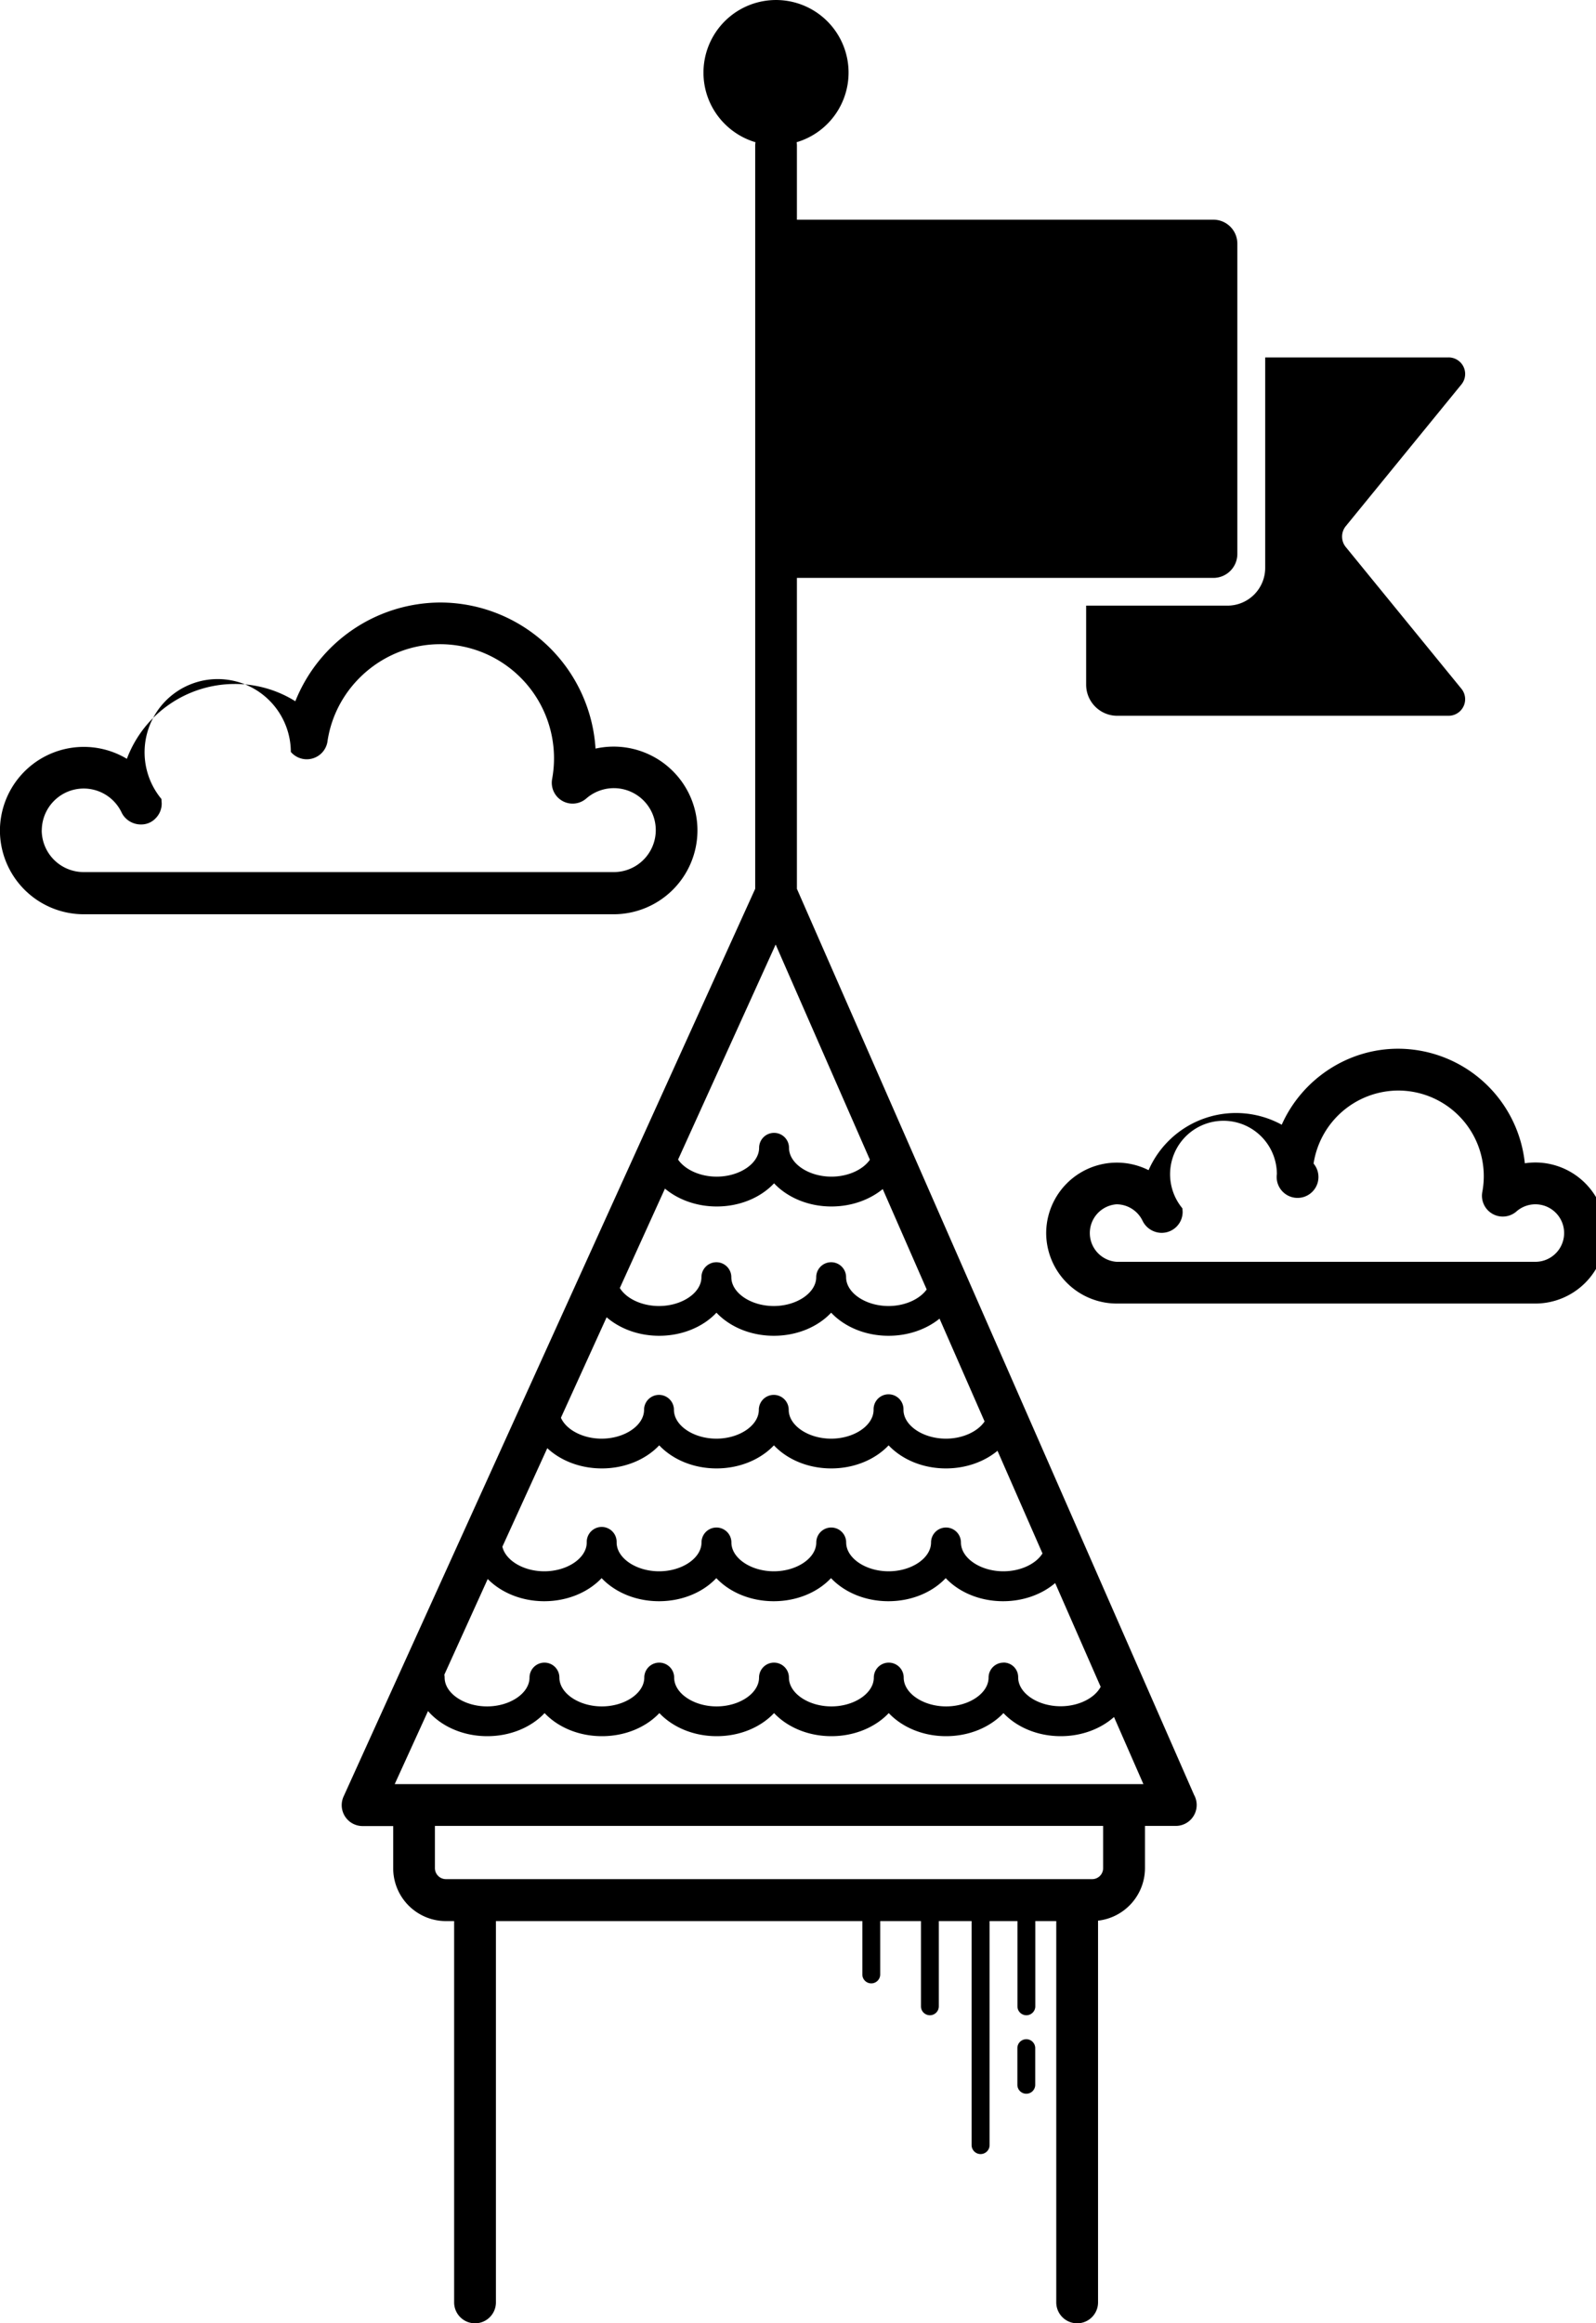 <svg xmlns="http://www.w3.org/2000/svg" viewBox="0 0 22 32"><path d="M10.985 12.243V7.96h5.741a.33.33 0 0 0 .33-.33V3.356a.33.33 0 0 0-.33-.33h-5.741V2.001c0-.014-.002-.028-.004-.042A1 1 0 1 0 9.697 1c0 .451.299.832.71.957l.007.002c-.002.014-.004.027-.004.042v10.241L4.736 24.745a.288.288 0 0 0 .262.407h.422v.582a.728.728 0 0 0 .727.727h.113v5.252a.288.288 0 0 0 .576 0v-5.252h5.051v.735a.123.123 0 1 0 .246 0v-.735h.562v1.174a.123.123 0 1 0 .246 0v-1.174h.452v3.085a.124.124 0 1 0 .248 0v-3.085h.384v1.174a.123.123 0 1 0 .246 0v-1.174h.289v5.252a.288.288 0 1 0 .576 0v-5.258a.73.73 0 0 0 .647-.723v-.582h.424a.288.288 0 0 0 .25-.432l.001.001zm2.848 10.658a.206.206 0 0 0-.206.206c0 .215-.268.397-.585.397s-.585-.182-.585-.397a.206.206 0 1 0-.412 0c0 .215-.268.397-.585.397s-.585-.182-.585-.397a.206.206 0 1 0-.412 0c0 .215-.268.397-.585.397s-.585-.182-.585-.397a.206.206 0 1 0-.412 0c0 .215-.268.397-.585.397s-.585-.182-.585-.397a.206.206 0 1 0-.412 0c0 .215-.268.397-.585.397s-.585-.182-.585-.397a.271.271 0 0 0-.004-.041v.001l.598-1.318c.183.186.464.306.779.306.322 0 .609-.125.791-.318.182.193.468.318.791.318s.609-.125.79-.318c.182.193.468.318.791.318s.609-.125.79-.318c.182.193.468.318.791.318s.609-.125.79-.318c.182.193.468.318.791.318.282 0 .537-.096.718-.25l.627 1.429c-.081.154-.301.268-.552.268-.317 0-.585-.182-.585-.397v-.004a.201.201 0 0 0-.201-.201h-.002zm-6.289-2.954c.183.171.452.279.752.279.322 0 .609-.125.791-.318.182.193.468.318.79.318s.609-.125.791-.318c.182.193.468.318.79.318s.609-.125.791-.318c.182.193.468.318.79.318.278 0 .53-.093.711-.243l.62 1.414c-.089.143-.3.246-.539.246-.317 0-.585-.182-.585-.397a.206.206 0 0 0-.412 0c0 .215-.268.397-.585.397s-.585-.182-.585-.397a.206.206 0 0 0-.412 0c0 .215-.268.397-.585.397s-.585-.182-.585-.397a.206.206 0 0 0-.412 0c0 .215-.268.397-.585.397s-.585-.182-.585-.397v-.008a.206.206 0 1 0-.412 0v.008c0 .215-.268.397-.585.397-.288 0-.534-.15-.578-.339zm.818-1.803c.182.157.439.255.724.255.322 0 .609-.125.79-.318.182.193.468.318.791.318s.609-.125.79-.318c.182.193.468.318.791.318.274 0 .522-.09.703-.236l.621 1.416c-.093.138-.3.237-.533.237-.317 0-.585-.182-.585-.397v-.008a.206.206 0 1 0-.412 0v.008c0 .215-.268.397-.585.397s-.585-.182-.585-.397a.206.206 0 1 0-.412 0c0 .215-.268.397-.585.397s-.585-.182-.585-.397a.206.206 0 1 0-.412 0c0 .215-.268.397-.585.397-.261 0-.489-.124-.561-.288zm.804-1.772c.181.151.434.246.714.246.322 0 .608-.125.79-.319.182.193.468.319.79.319.277 0 .527-.092.708-.24l.606 1.383c-.096.133-.298.228-.526.228-.317 0-.585-.182-.585-.397a.206.206 0 0 0-.412 0c0 .215-.268.397-.585.397s-.585-.182-.585-.397a.206.206 0 0 0-.412 0c0 .215-.268.397-.585.397-.24 0-.452-.104-.54-.248zm1.526-3.362l1.299 2.964c-.094.136-.299.233-.53.233-.317 0-.585-.182-.585-.397a.206.206 0 1 0-.412 0c0 .215-.268.397-.585.397-.232 0-.438-.098-.532-.235zM5.9 23.568c.181.209.479.346.817.346.322 0 .609-.125.79-.318.182.193.468.318.791.318s.609-.125.791-.318c.182.193.468.318.791.318s.608-.125.79-.318c.182.193.468.318.79.318s.609-.125.791-.318c.182.193.468.318.79.318s.609-.125.791-.318c.182.193.468.318.79.318.29 0 .552-.102.734-.264l.405.924H5.441zm9.306 2.164a.151.151 0 0 1-.152.151H6.147a.152.152 0 0 1-.152-.151v-.582h9.211v.582z"/><path d="M14.972 8.344v1.087c0 .236.192.428.428.428h4.568a.228.228 0 0 0 .176-.373l-1.593-1.951c-.032-.039-.051-.089-.051-.144s.019-.105.052-.145l1.593-1.951a.228.228 0 0 0-.177-.372H17.44v2.899a.52.52 0 0 1-.52.52h-1.947zm-.825 19.744a.123.123 0 0 0-.123.123v.505a.123.123 0 1 0 .246 0v-.505a.123.123 0 0 0-.123-.123zM9.614 11.437a1.155 1.155 0 0 0-1.413-1.124l.008-.002a2.148 2.148 0 0 0-2.142-2.012 2.16 2.16 0 0 0-1.996 1.36 1.562 1.562 0 0 0-.835-.238h-.001a1.59 1.59 0 0 0-1.482 1.02l-.004.011a1.156 1.156 0 0 0-1.75.987 1.156 1.156 0 0 0 1.154 1.154H8.46a1.156 1.156 0 0 0 1.154-1.154zm-9.038 0a.578.578 0 0 1 1.1-.246c.047.099.15.163.259.165h.013a.27.27 0 0 0 .201-.089.286.286 0 0 0 .08-.198l-.001-.02v.001l-.001-.014-.002-.031a1.008 1.008 0 1 1 1.784-.648.289.289 0 0 0 .505-.142v-.002c.112-.764.78-1.34 1.553-1.34a1.572 1.572 0 0 1 1.542 1.866l.002-.01a.287.287 0 0 0 .471.269.578.578 0 1 1 .378 1.014H1.153a.578.578 0 0 1-.578-.578zm20.587 4.575a.997.997 0 0 0-.144.011 1.76 1.76 0 0 0-1.746-1.578c-.704 0-1.329.427-1.605 1.047a1.315 1.315 0 0 0-1.832.618l-.003.008a.974.974 0 0 0-1.412.865.974.974 0 0 0 .972.972h5.771a.973.973 0 0 0 .972-.971.973.973 0 0 0-.971-.972zm0 1.368h-5.771a.397.397 0 0 1-.001-.792h.001a.4.4 0 0 1 .358.228.294.294 0 0 0 .257.165h.006c.16 0 .289-.129.289-.289l-.001-.018v.001l-.001-.013-.001-.018a.736.736 0 1 1 1.302-.473.288.288 0 1 0 .506-.144 1.185 1.185 0 0 1 1.167-1.006 1.18 1.18 0 0 1 1.158 1.402l.001-.007a.287.287 0 0 0 .472.269.396.396 0 1 1 .259.695z"/></svg>